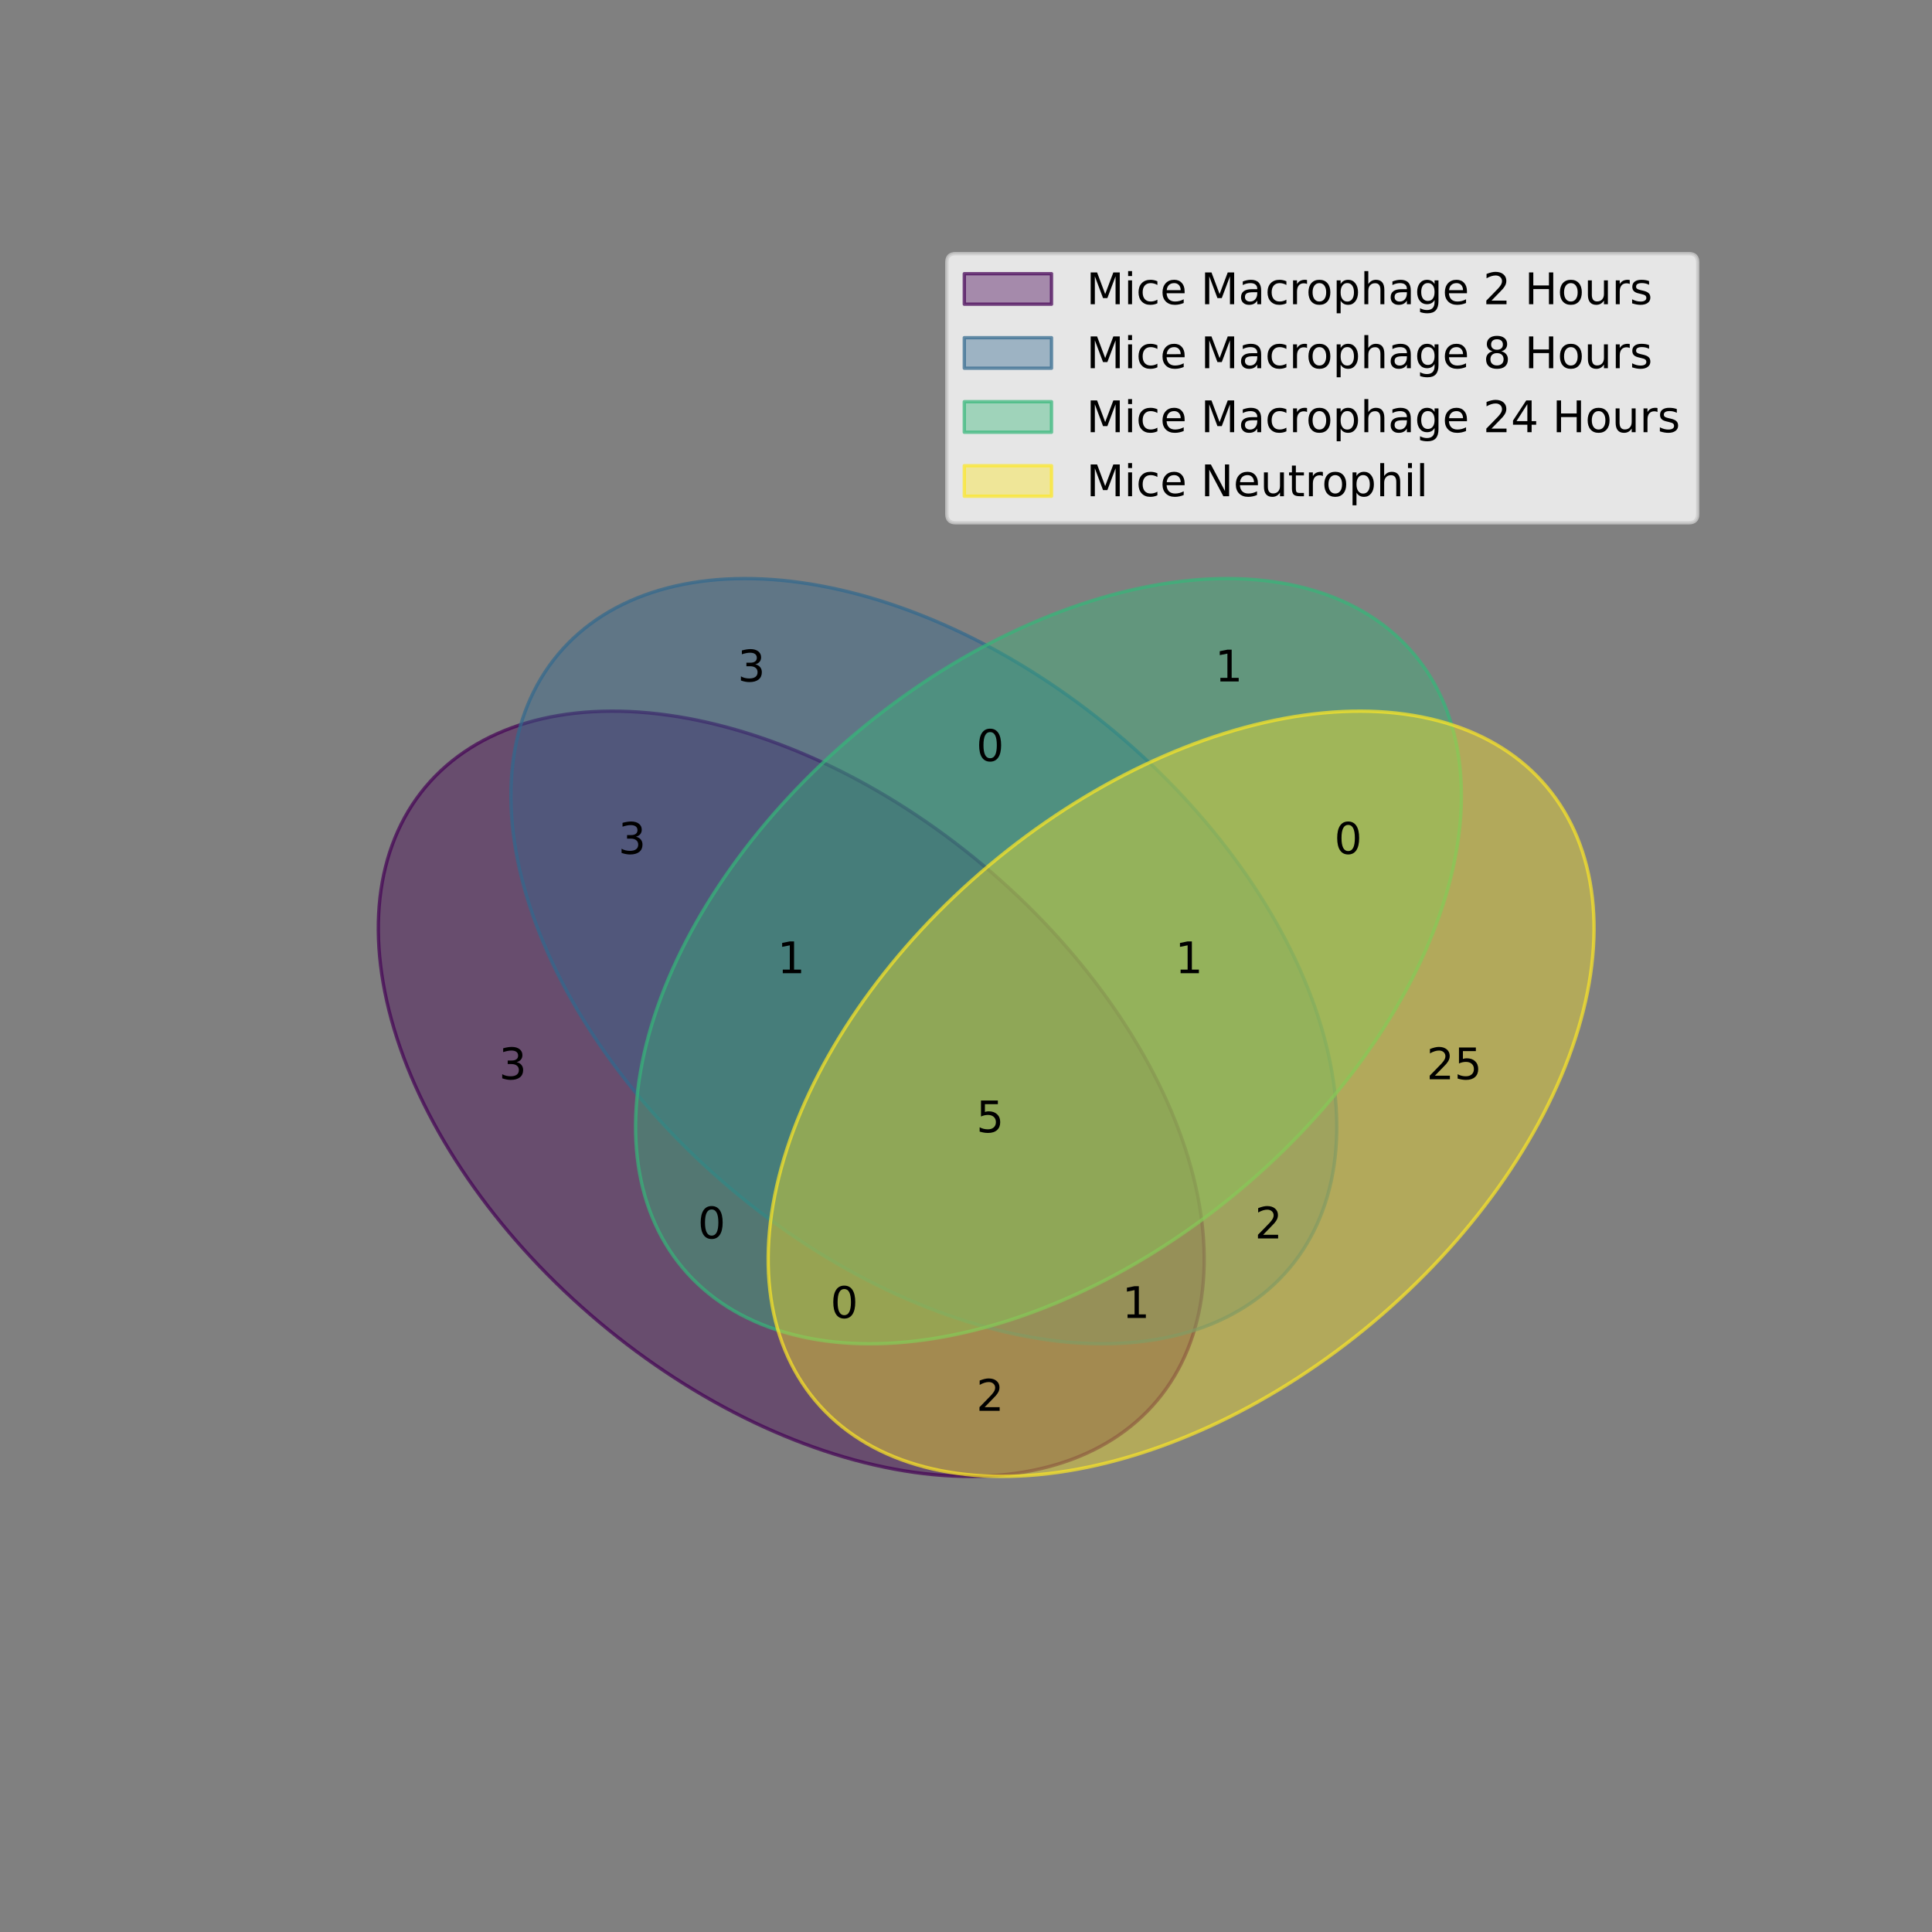 <?xml version="1.0" encoding="utf-8" standalone="no"?>
<!DOCTYPE svg PUBLIC "-//W3C//DTD SVG 1.1//EN"
  "http://www.w3.org/Graphics/SVG/1.1/DTD/svg11.dtd">
<!-- Created with matplotlib (https://matplotlib.org/) -->
<svg height="576pt" version="1.1" viewBox="0 0 576 576" width="576pt" xmlns="http://www.w3.org/2000/svg" xmlns:xlink="http://www.w3.org/1999/xlink">
 <rect x="0" y="0" width="576" height="576" fill="#808080" stroke="none"/>
 <defs>
  <style type="text/css">*{stroke-linecap:butt;stroke-linejoin:round;}</style>
 </defs>
 <g id="figure_1">
  <g id="patch_1">
   <path d="M 0 576 
L 576 576 
L 576 0 
L 0 0 
z
" style="fill:none;"/>
  </g>
  <g id="axes_1">
   <g id="patch_2">
    <path clip-path="url(#pcceff83d59)" d="M 293.076 257.953 
C 264.162 233.691 230.403 217.599 199.235 213.222 
C 168.068 208.844 142.035 216.539 126.871 234.61 
C 111.708 252.682 108.651 279.655 118.374 309.589 
C 128.097 339.523 149.806 369.974 178.72 394.236 
C 207.635 418.498 241.393 434.59 272.561 438.967 
C 303.729 443.345 329.761 435.65 344.925 417.579 
C 360.089 399.507 363.146 372.534 353.423 342.6 
C 343.699 312.666 321.99 282.215 293.076 257.953 
z
" style="fill:#440154;fill-opacity:0.4;stroke:#440154;stroke-linejoin:miter;stroke-opacity:0.7;"/>
   </g>
   <g id="patch_3">
    <path clip-path="url(#pcceff83d59)" d="M 332.61 218.418 
C 303.696 194.156 269.938 178.065 238.77 173.687 
C 207.602 169.31 181.57 177.004 166.406 195.076 
C 151.242 213.147 148.185 240.12 157.908 270.054 
C 167.631 299.988 189.341 330.44 218.255 354.702 
C 247.169 378.964 280.928 395.055 312.096 399.433 
C 343.263 403.81 369.296 396.116 384.46 378.044 
C 399.623 359.973 402.68 333 392.957 303.066 
C 383.234 273.132 361.525 242.68 332.61 218.418 
z
" style="fill:#31688e;fill-opacity:0.4;stroke:#31688e;stroke-linejoin:miter;stroke-opacity:0.7;"/>
   </g>
   <g id="patch_4">
    <path clip-path="url(#pcceff83d59)" d="M 369.773 354.702 
C 398.687 330.44 420.396 299.988 430.12 270.054 
C 439.843 240.12 436.786 213.147 421.622 195.076 
C 406.458 177.004 380.426 169.31 349.258 173.687 
C 318.09 178.065 284.332 194.156 255.417 218.418 
C 226.503 242.68 204.794 273.132 195.071 303.066 
C 185.348 333 188.405 359.973 203.568 378.044 
C 218.732 396.116 244.765 403.81 275.932 399.433 
C 307.1 395.055 340.859 378.964 369.773 354.702 
z
" style="fill:#35b779;fill-opacity:0.4;stroke:#35b779;stroke-linejoin:miter;stroke-opacity:0.7;"/>
   </g>
   <g id="patch_5">
    <path clip-path="url(#pcceff83d59)" d="M 409.307 394.236 
C 438.222 369.974 459.931 339.523 469.654 309.589 
C 479.377 279.655 476.32 252.682 461.157 234.61 
C 445.993 216.539 419.96 208.844 388.793 213.222 
C 357.625 217.599 323.866 233.691 294.952 257.953 
C 266.038 282.215 244.329 312.666 234.605 342.6 
C 224.882 372.534 227.939 399.507 243.103 417.579 
C 258.267 435.65 284.299 443.345 315.467 438.967 
C 346.635 434.59 380.393 418.498 409.307 394.236 
z
" style="fill:#fde725;fill-opacity:0.4;stroke:#fde725;stroke-linejoin:miter;stroke-opacity:0.7;"/>
   </g>
   <g id="matplotlib.axis_1"/>
   <g id="matplotlib.axis_2"/>
   <g id="text_1">
    <!-- 25 -->
    <g transform="translate(425.3 321.775)scale(0.13 -0.13)">
     <defs>
      <path d="M 19.188 8.297 
L 53.609 8.297 
L 53.609 0 
L 7.328 0 
L 7.328 8.297 
Q 12.938 14.109 22.625 23.891 
Q 32.328 33.688 34.812 36.531 
Q 39.547 41.844 41.422 45.531 
Q 43.312 49.219 43.312 52.781 
Q 43.312 58.594 39.234 62.25 
Q 35.156 65.922 28.609 65.922 
Q 23.969 65.922 18.812 64.312 
Q 13.672 62.703 7.812 59.422 
L 7.812 69.391 
Q 13.766 71.781 18.938 73 
Q 24.125 74.219 28.422 74.219 
Q 39.75 74.219 46.484 68.547 
Q 53.219 62.891 53.219 53.422 
Q 53.219 48.922 51.531 44.891 
Q 49.859 40.875 45.406 35.406 
Q 44.188 33.984 37.641 27.219 
Q 31.109 20.453 19.188 8.297 
z
" id="DejaVuSans-50"/>
      <path d="M 10.797 72.906 
L 49.516 72.906 
L 49.516 64.594 
L 19.828 64.594 
L 19.828 46.734 
Q 21.969 47.469 24.109 47.828 
Q 26.266 48.188 28.422 48.188 
Q 40.625 48.188 47.75 41.5 
Q 54.891 34.812 54.891 23.391 
Q 54.891 11.625 47.562 5.094 
Q 40.234 -1.422 26.906 -1.422 
Q 22.312 -1.422 17.547 -0.641 
Q 12.797 0.141 7.719 1.703 
L 7.719 11.625 
Q 12.109 9.234 16.797 8.062 
Q 21.484 6.891 26.703 6.891 
Q 35.156 6.891 40.078 11.328 
Q 45.016 15.766 45.016 23.391 
Q 45.016 31 40.078 35.438 
Q 35.156 39.891 26.703 39.891 
Q 22.75 39.891 18.812 39.016 
Q 14.891 38.141 10.797 36.281 
z
" id="DejaVuSans-53"/>
     </defs>
     <use xlink:href="#DejaVuSans-50"/>
     <use x="63.623" xlink:href="#DejaVuSans-53"/>
    </g>
   </g>
   <g id="text_2">
    <!-- 1 -->
    <g transform="translate(362.227 203.171)scale(0.13 -0.13)">
     <defs>
      <path d="M 12.406 8.297 
L 28.516 8.297 
L 28.516 63.922 
L 10.984 60.406 
L 10.984 69.391 
L 28.422 72.906 
L 38.281 72.906 
L 38.281 8.297 
L 54.391 8.297 
L 54.391 0 
L 12.406 0 
z
" id="DejaVuSans-49"/>
     </defs>
     <use xlink:href="#DejaVuSans-49"/>
    </g>
   </g>
   <g id="text_3">
    <!-- 0 -->
    <g transform="translate(397.808 254.566)scale(0.13 -0.13)">
     <defs>
      <path d="M 31.781 66.406 
Q 24.172 66.406 20.328 58.906 
Q 16.5 51.422 16.5 36.375 
Q 16.5 21.391 20.328 13.891 
Q 24.172 6.391 31.781 6.391 
Q 39.453 6.391 43.281 13.891 
Q 47.125 21.391 47.125 36.375 
Q 47.125 51.422 43.281 58.906 
Q 39.453 66.406 31.781 66.406 
z
M 31.781 74.219 
Q 44.047 74.219 50.516 64.516 
Q 56.984 54.828 56.984 36.375 
Q 56.984 17.969 50.516 8.266 
Q 44.047 -1.422 31.781 -1.422 
Q 19.531 -1.422 13.062 8.266 
Q 6.594 17.969 6.594 36.375 
Q 6.594 54.828 13.062 64.516 
Q 19.531 74.219 31.781 74.219 
z
" id="DejaVuSans-48"/>
     </defs>
     <use xlink:href="#DejaVuSans-48"/>
    </g>
   </g>
   <g id="text_4">
    <!-- 3 -->
    <g transform="translate(219.902 203.171)scale(0.13 -0.13)">
     <defs>
      <path d="M 40.578 39.312 
Q 47.656 37.797 51.625 33 
Q 55.609 28.219 55.609 21.188 
Q 55.609 10.406 48.188 4.484 
Q 40.766 -1.422 27.094 -1.422 
Q 22.516 -1.422 17.656 -0.516 
Q 12.797 0.391 7.625 2.203 
L 7.625 11.719 
Q 11.719 9.328 16.594 8.109 
Q 21.484 6.891 26.812 6.891 
Q 36.078 6.891 40.938 10.547 
Q 45.797 14.203 45.797 21.188 
Q 45.797 27.641 41.281 31.266 
Q 36.766 34.906 28.719 34.906 
L 20.219 34.906 
L 20.219 43.016 
L 29.109 43.016 
Q 36.375 43.016 40.234 45.922 
Q 44.094 48.828 44.094 54.297 
Q 44.094 59.906 40.109 62.906 
Q 36.141 65.922 28.719 65.922 
Q 24.656 65.922 20.016 65.031 
Q 15.375 64.156 9.812 62.312 
L 9.812 71.094 
Q 15.438 72.656 20.344 73.438 
Q 25.25 74.219 29.594 74.219 
Q 40.828 74.219 47.359 69.109 
Q 53.906 64.016 53.906 55.328 
Q 53.906 49.266 50.438 45.094 
Q 46.969 40.922 40.578 39.312 
z
" id="DejaVuSans-51"/>
     </defs>
     <use xlink:href="#DejaVuSans-51"/>
    </g>
   </g>
   <g id="text_5">
    <!-- 2 -->
    <g transform="translate(374.087 369.216)scale(0.13 -0.13)">
     <use xlink:href="#DejaVuSans-50"/>
    </g>
   </g>
   <g id="text_6">
    <!-- 0 -->
    <g transform="translate(291.064 226.892)scale(0.13 -0.13)">
     <use xlink:href="#DejaVuSans-48"/>
    </g>
   </g>
   <g id="text_7">
    <!-- 1 -->
    <g transform="translate(350.366 290.147)scale(0.13 -0.13)">
     <use xlink:href="#DejaVuSans-49"/>
    </g>
   </g>
   <g id="text_8">
    <!-- 3 -->
    <g transform="translate(148.74 321.775)scale(0.13 -0.13)">
     <use xlink:href="#DejaVuSans-51"/>
    </g>
   </g>
   <g id="text_9">
    <!-- 2 -->
    <g transform="translate(291.064 420.611)scale(0.13 -0.13)">
     <use xlink:href="#DejaVuSans-50"/>
    </g>
   </g>
   <g id="text_10">
    <!-- 0 -->
    <g transform="translate(208.042 369.216)scale(0.13 -0.13)">
     <use xlink:href="#DejaVuSans-48"/>
    </g>
   </g>
   <g id="text_11">
    <!-- 0 -->
    <g transform="translate(247.576 392.937)scale(0.13 -0.13)">
     <use xlink:href="#DejaVuSans-48"/>
    </g>
   </g>
   <g id="text_12">
    <!-- 3 -->
    <g transform="translate(184.321 254.566)scale(0.13 -0.13)">
     <use xlink:href="#DejaVuSans-51"/>
    </g>
   </g>
   <g id="text_13">
    <!-- 1 -->
    <g transform="translate(334.552 392.937)scale(0.13 -0.13)">
     <use xlink:href="#DejaVuSans-49"/>
    </g>
   </g>
   <g id="text_14">
    <!-- 1 -->
    <g transform="translate(231.763 290.147)scale(0.13 -0.13)">
     <use xlink:href="#DejaVuSans-49"/>
    </g>
   </g>
   <g id="text_15">
    <!-- 5 -->
    <g transform="translate(291.064 337.589)scale(0.13 -0.13)">
     <use xlink:href="#DejaVuSans-53"/>
    </g>
   </g>
   <g id="legend_1">
    <g id="patch_6">
     <path d="M 284.894 155.846 
L 503.54 155.846 
Q 506.14 155.846 506.14 153.246 
L 506.14 78.22 
Q 506.14 75.62 503.54 75.62 
L 284.894 75.62 
Q 282.294 75.62 282.294 78.22 
L 282.294 153.246 
Q 282.294 155.846 284.894 155.846 
z
" style="fill:#ffffff;opacity:0.8;stroke:#cccccc;stroke-linejoin:miter;"/>
    </g>
    <g id="patch_7">
     <path d="M 287.494 90.698 
L 313.494 90.698 
L 313.494 81.598 
L 287.494 81.598 
z
" style="fill:#440154;fill-opacity:0.4;stroke:#440154;stroke-linejoin:miter;stroke-opacity:0.7;"/>
    </g>
    <g id="text_16">
     <!-- Mice Macrophage 2 Hours -->
     <g transform="translate(323.894 90.698)scale(0.13 -0.13)">
      <defs>
       <path d="M 9.812 72.906 
L 24.516 72.906 
L 43.109 23.297 
L 61.812 72.906 
L 76.516 72.906 
L 76.516 0 
L 66.891 0 
L 66.891 64.016 
L 48.094 14.016 
L 38.188 14.016 
L 19.391 64.016 
L 19.391 0 
L 9.812 0 
z
" id="DejaVuSans-77"/>
       <path d="M 9.422 54.688 
L 18.406 54.688 
L 18.406 0 
L 9.422 0 
z
M 9.422 75.984 
L 18.406 75.984 
L 18.406 64.594 
L 9.422 64.594 
z
" id="DejaVuSans-105"/>
       <path d="M 48.781 52.594 
L 48.781 44.188 
Q 44.969 46.297 41.141 47.344 
Q 37.312 48.391 33.406 48.391 
Q 24.656 48.391 19.812 42.844 
Q 14.984 37.312 14.984 27.297 
Q 14.984 17.281 19.812 11.734 
Q 24.656 6.203 33.406 6.203 
Q 37.312 6.203 41.141 7.25 
Q 44.969 8.297 48.781 10.406 
L 48.781 2.094 
Q 45.016 0.344 40.984 -0.531 
Q 36.969 -1.422 32.422 -1.422 
Q 20.062 -1.422 12.781 6.344 
Q 5.516 14.109 5.516 27.297 
Q 5.516 40.672 12.859 48.328 
Q 20.219 56 33.016 56 
Q 37.156 56 41.109 55.141 
Q 45.062 54.297 48.781 52.594 
z
" id="DejaVuSans-99"/>
       <path d="M 56.203 29.594 
L 56.203 25.203 
L 14.891 25.203 
Q 15.484 15.922 20.484 11.062 
Q 25.484 6.203 34.422 6.203 
Q 39.594 6.203 44.453 7.469 
Q 49.312 8.734 54.109 11.281 
L 54.109 2.781 
Q 49.266 0.734 44.188 -0.344 
Q 39.109 -1.422 33.891 -1.422 
Q 20.797 -1.422 13.156 6.188 
Q 5.516 13.812 5.516 26.812 
Q 5.516 40.234 12.766 48.109 
Q 20.016 56 32.328 56 
Q 43.359 56 49.781 48.891 
Q 56.203 41.797 56.203 29.594 
z
M 47.219 32.234 
Q 47.125 39.594 43.094 43.984 
Q 39.062 48.391 32.422 48.391 
Q 24.906 48.391 20.391 44.141 
Q 15.875 39.891 15.188 32.172 
z
" id="DejaVuSans-101"/>
       <path id="DejaVuSans-32"/>
       <path d="M 34.281 27.484 
Q 23.391 27.484 19.188 25 
Q 14.984 22.516 14.984 16.5 
Q 14.984 11.719 18.141 8.906 
Q 21.297 6.109 26.703 6.109 
Q 34.188 6.109 38.703 11.406 
Q 43.219 16.703 43.219 25.484 
L 43.219 27.484 
z
M 52.203 31.203 
L 52.203 0 
L 43.219 0 
L 43.219 8.297 
Q 40.141 3.328 35.547 0.953 
Q 30.953 -1.422 24.312 -1.422 
Q 15.922 -1.422 10.953 3.297 
Q 6 8.016 6 15.922 
Q 6 25.141 12.172 29.828 
Q 18.359 34.516 30.609 34.516 
L 43.219 34.516 
L 43.219 35.406 
Q 43.219 41.609 39.141 45 
Q 35.062 48.391 27.688 48.391 
Q 23 48.391 18.547 47.266 
Q 14.109 46.141 10.016 43.891 
L 10.016 52.203 
Q 14.938 54.109 19.578 55.047 
Q 24.219 56 28.609 56 
Q 40.484 56 46.344 49.844 
Q 52.203 43.703 52.203 31.203 
z
" id="DejaVuSans-97"/>
       <path d="M 41.109 46.297 
Q 39.594 47.172 37.812 47.578 
Q 36.031 48 33.891 48 
Q 26.266 48 22.188 43.047 
Q 18.109 38.094 18.109 28.812 
L 18.109 0 
L 9.078 0 
L 9.078 54.688 
L 18.109 54.688 
L 18.109 46.188 
Q 20.953 51.172 25.484 53.578 
Q 30.031 56 36.531 56 
Q 37.453 56 38.578 55.875 
Q 39.703 55.766 41.062 55.516 
z
" id="DejaVuSans-114"/>
       <path d="M 30.609 48.391 
Q 23.391 48.391 19.188 42.75 
Q 14.984 37.109 14.984 27.297 
Q 14.984 17.484 19.156 11.844 
Q 23.344 6.203 30.609 6.203 
Q 37.797 6.203 41.984 11.859 
Q 46.188 17.531 46.188 27.297 
Q 46.188 37.016 41.984 42.703 
Q 37.797 48.391 30.609 48.391 
z
M 30.609 56 
Q 42.328 56 49.016 48.375 
Q 55.719 40.766 55.719 27.297 
Q 55.719 13.875 49.016 6.219 
Q 42.328 -1.422 30.609 -1.422 
Q 18.844 -1.422 12.172 6.219 
Q 5.516 13.875 5.516 27.297 
Q 5.516 40.766 12.172 48.375 
Q 18.844 56 30.609 56 
z
" id="DejaVuSans-111"/>
       <path d="M 18.109 8.203 
L 18.109 -20.797 
L 9.078 -20.797 
L 9.078 54.688 
L 18.109 54.688 
L 18.109 46.391 
Q 20.953 51.266 25.266 53.625 
Q 29.594 56 35.594 56 
Q 45.562 56 51.781 48.094 
Q 58.016 40.188 58.016 27.297 
Q 58.016 14.406 51.781 6.484 
Q 45.562 -1.422 35.594 -1.422 
Q 29.594 -1.422 25.266 0.953 
Q 20.953 3.328 18.109 8.203 
z
M 48.688 27.297 
Q 48.688 37.203 44.609 42.844 
Q 40.531 48.484 33.406 48.484 
Q 26.266 48.484 22.188 42.844 
Q 18.109 37.203 18.109 27.297 
Q 18.109 17.391 22.188 11.75 
Q 26.266 6.109 33.406 6.109 
Q 40.531 6.109 44.609 11.75 
Q 48.688 17.391 48.688 27.297 
z
" id="DejaVuSans-112"/>
       <path d="M 54.891 33.016 
L 54.891 0 
L 45.906 0 
L 45.906 32.719 
Q 45.906 40.484 42.875 44.328 
Q 39.844 48.188 33.797 48.188 
Q 26.516 48.188 22.312 43.547 
Q 18.109 38.922 18.109 30.906 
L 18.109 0 
L 9.078 0 
L 9.078 75.984 
L 18.109 75.984 
L 18.109 46.188 
Q 21.344 51.125 25.703 53.562 
Q 30.078 56 35.797 56 
Q 45.219 56 50.047 50.172 
Q 54.891 44.344 54.891 33.016 
z
" id="DejaVuSans-104"/>
       <path d="M 45.406 27.984 
Q 45.406 37.75 41.375 43.109 
Q 37.359 48.484 30.078 48.484 
Q 22.859 48.484 18.828 43.109 
Q 14.797 37.75 14.797 27.984 
Q 14.797 18.266 18.828 12.891 
Q 22.859 7.516 30.078 7.516 
Q 37.359 7.516 41.375 12.891 
Q 45.406 18.266 45.406 27.984 
z
M 54.391 6.781 
Q 54.391 -7.172 48.188 -13.984 
Q 42 -20.797 29.203 -20.797 
Q 24.469 -20.797 20.266 -20.094 
Q 16.062 -19.391 12.109 -17.922 
L 12.109 -9.188 
Q 16.062 -11.328 19.922 -12.344 
Q 23.781 -13.375 27.781 -13.375 
Q 36.625 -13.375 41.016 -8.766 
Q 45.406 -4.156 45.406 5.172 
L 45.406 9.625 
Q 42.625 4.781 38.281 2.391 
Q 33.938 0 27.875 0 
Q 17.828 0 11.672 7.656 
Q 5.516 15.328 5.516 27.984 
Q 5.516 40.672 11.672 48.328 
Q 17.828 56 27.875 56 
Q 33.938 56 38.281 53.609 
Q 42.625 51.219 45.406 46.391 
L 45.406 54.688 
L 54.391 54.688 
z
" id="DejaVuSans-103"/>
       <path d="M 9.812 72.906 
L 19.672 72.906 
L 19.672 43.016 
L 55.516 43.016 
L 55.516 72.906 
L 65.375 72.906 
L 65.375 0 
L 55.516 0 
L 55.516 34.719 
L 19.672 34.719 
L 19.672 0 
L 9.812 0 
z
" id="DejaVuSans-72"/>
       <path d="M 8.5 21.578 
L 8.5 54.688 
L 17.484 54.688 
L 17.484 21.922 
Q 17.484 14.156 20.5 10.266 
Q 23.531 6.391 29.594 6.391 
Q 36.859 6.391 41.078 11.031 
Q 45.312 15.672 45.312 23.688 
L 45.312 54.688 
L 54.297 54.688 
L 54.297 0 
L 45.312 0 
L 45.312 8.406 
Q 42.047 3.422 37.719 1 
Q 33.406 -1.422 27.688 -1.422 
Q 18.266 -1.422 13.375 4.438 
Q 8.5 10.297 8.5 21.578 
z
M 31.109 56 
z
" id="DejaVuSans-117"/>
       <path d="M 44.281 53.078 
L 44.281 44.578 
Q 40.484 46.531 36.375 47.5 
Q 32.281 48.484 27.875 48.484 
Q 21.188 48.484 17.844 46.438 
Q 14.5 44.391 14.5 40.281 
Q 14.5 37.156 16.891 35.375 
Q 19.281 33.594 26.516 31.984 
L 29.594 31.297 
Q 39.156 29.25 43.188 25.516 
Q 47.219 21.781 47.219 15.094 
Q 47.219 7.469 41.188 3.016 
Q 35.156 -1.422 24.609 -1.422 
Q 20.219 -1.422 15.453 -0.562 
Q 10.688 0.297 5.422 2 
L 5.422 11.281 
Q 10.406 8.688 15.234 7.391 
Q 20.062 6.109 24.812 6.109 
Q 31.156 6.109 34.562 8.281 
Q 37.984 10.453 37.984 14.406 
Q 37.984 18.062 35.516 20.016 
Q 33.062 21.969 24.703 23.781 
L 21.578 24.516 
Q 13.234 26.266 9.516 29.906 
Q 5.812 33.547 5.812 39.891 
Q 5.812 47.609 11.281 51.797 
Q 16.75 56 26.812 56 
Q 31.781 56 36.172 55.266 
Q 40.578 54.547 44.281 53.078 
z
" id="DejaVuSans-115"/>
      </defs>
      <use xlink:href="#DejaVuSans-77"/>
      <use x="86.279" xlink:href="#DejaVuSans-105"/>
      <use x="114.062" xlink:href="#DejaVuSans-99"/>
      <use x="169.043" xlink:href="#DejaVuSans-101"/>
      <use x="230.566" xlink:href="#DejaVuSans-32"/>
      <use x="262.354" xlink:href="#DejaVuSans-77"/>
      <use x="348.633" xlink:href="#DejaVuSans-97"/>
      <use x="409.912" xlink:href="#DejaVuSans-99"/>
      <use x="464.893" xlink:href="#DejaVuSans-114"/>
      <use x="503.756" xlink:href="#DejaVuSans-111"/>
      <use x="564.938" xlink:href="#DejaVuSans-112"/>
      <use x="628.414" xlink:href="#DejaVuSans-104"/>
      <use x="691.793" xlink:href="#DejaVuSans-97"/>
      <use x="753.072" xlink:href="#DejaVuSans-103"/>
      <use x="816.549" xlink:href="#DejaVuSans-101"/>
      <use x="878.072" xlink:href="#DejaVuSans-32"/>
      <use x="909.859" xlink:href="#DejaVuSans-50"/>
      <use x="973.482" xlink:href="#DejaVuSans-32"/>
      <use x="1005.27" xlink:href="#DejaVuSans-72"/>
      <use x="1080.465" xlink:href="#DejaVuSans-111"/>
      <use x="1141.646" xlink:href="#DejaVuSans-117"/>
      <use x="1205.025" xlink:href="#DejaVuSans-114"/>
      <use x="1246.139" xlink:href="#DejaVuSans-115"/>
     </g>
    </g>
    <g id="patch_8">
     <path d="M 287.494 109.78 
L 313.494 109.78 
L 313.494 100.68 
L 287.494 100.68 
z
" style="fill:#31688e;fill-opacity:0.4;stroke:#31688e;stroke-linejoin:miter;stroke-opacity:0.7;"/>
    </g>
    <g id="text_17">
     <!-- Mice Macrophage 8 Hours -->
     <g transform="translate(323.894 109.78)scale(0.13 -0.13)">
      <defs>
       <path d="M 31.781 34.625 
Q 24.75 34.625 20.719 30.859 
Q 16.703 27.094 16.703 20.516 
Q 16.703 13.922 20.719 10.156 
Q 24.75 6.391 31.781 6.391 
Q 38.812 6.391 42.859 10.172 
Q 46.922 13.969 46.922 20.516 
Q 46.922 27.094 42.891 30.859 
Q 38.875 34.625 31.781 34.625 
z
M 21.922 38.812 
Q 15.578 40.375 12.031 44.719 
Q 8.5 49.078 8.5 55.328 
Q 8.5 64.062 14.719 69.141 
Q 20.953 74.219 31.781 74.219 
Q 42.672 74.219 48.875 69.141 
Q 55.078 64.062 55.078 55.328 
Q 55.078 49.078 51.531 44.719 
Q 48 40.375 41.703 38.812 
Q 48.828 37.156 52.797 32.312 
Q 56.781 27.484 56.781 20.516 
Q 56.781 9.906 50.312 4.234 
Q 43.844 -1.422 31.781 -1.422 
Q 19.734 -1.422 13.25 4.234 
Q 6.781 9.906 6.781 20.516 
Q 6.781 27.484 10.781 32.312 
Q 14.797 37.156 21.922 38.812 
z
M 18.312 54.391 
Q 18.312 48.734 21.844 45.562 
Q 25.391 42.391 31.781 42.391 
Q 38.141 42.391 41.719 45.562 
Q 45.312 48.734 45.312 54.391 
Q 45.312 60.062 41.719 63.234 
Q 38.141 66.406 31.781 66.406 
Q 25.391 66.406 21.844 63.234 
Q 18.312 60.062 18.312 54.391 
z
" id="DejaVuSans-56"/>
      </defs>
      <use xlink:href="#DejaVuSans-77"/>
      <use x="86.279" xlink:href="#DejaVuSans-105"/>
      <use x="114.062" xlink:href="#DejaVuSans-99"/>
      <use x="169.043" xlink:href="#DejaVuSans-101"/>
      <use x="230.566" xlink:href="#DejaVuSans-32"/>
      <use x="262.354" xlink:href="#DejaVuSans-77"/>
      <use x="348.633" xlink:href="#DejaVuSans-97"/>
      <use x="409.912" xlink:href="#DejaVuSans-99"/>
      <use x="464.893" xlink:href="#DejaVuSans-114"/>
      <use x="503.756" xlink:href="#DejaVuSans-111"/>
      <use x="564.938" xlink:href="#DejaVuSans-112"/>
      <use x="628.414" xlink:href="#DejaVuSans-104"/>
      <use x="691.793" xlink:href="#DejaVuSans-97"/>
      <use x="753.072" xlink:href="#DejaVuSans-103"/>
      <use x="816.549" xlink:href="#DejaVuSans-101"/>
      <use x="878.072" xlink:href="#DejaVuSans-32"/>
      <use x="909.859" xlink:href="#DejaVuSans-56"/>
      <use x="973.482" xlink:href="#DejaVuSans-32"/>
      <use x="1005.27" xlink:href="#DejaVuSans-72"/>
      <use x="1080.465" xlink:href="#DejaVuSans-111"/>
      <use x="1141.646" xlink:href="#DejaVuSans-117"/>
      <use x="1205.025" xlink:href="#DejaVuSans-114"/>
      <use x="1246.139" xlink:href="#DejaVuSans-115"/>
     </g>
    </g>
    <g id="patch_9">
     <path d="M 287.494 128.861 
L 313.494 128.861 
L 313.494 119.761 
L 287.494 119.761 
z
" style="fill:#35b779;fill-opacity:0.4;stroke:#35b779;stroke-linejoin:miter;stroke-opacity:0.7;"/>
    </g>
    <g id="text_18">
     <!-- Mice Macrophage 24 Hours -->
     <g transform="translate(323.894 128.861)scale(0.13 -0.13)">
      <defs>
       <path d="M 37.797 64.312 
L 12.891 25.391 
L 37.797 25.391 
z
M 35.203 72.906 
L 47.609 72.906 
L 47.609 25.391 
L 58.016 25.391 
L 58.016 17.188 
L 47.609 17.188 
L 47.609 0 
L 37.797 0 
L 37.797 17.188 
L 4.891 17.188 
L 4.891 26.703 
z
" id="DejaVuSans-52"/>
      </defs>
      <use xlink:href="#DejaVuSans-77"/>
      <use x="86.279" xlink:href="#DejaVuSans-105"/>
      <use x="114.062" xlink:href="#DejaVuSans-99"/>
      <use x="169.043" xlink:href="#DejaVuSans-101"/>
      <use x="230.566" xlink:href="#DejaVuSans-32"/>
      <use x="262.354" xlink:href="#DejaVuSans-77"/>
      <use x="348.633" xlink:href="#DejaVuSans-97"/>
      <use x="409.912" xlink:href="#DejaVuSans-99"/>
      <use x="464.893" xlink:href="#DejaVuSans-114"/>
      <use x="503.756" xlink:href="#DejaVuSans-111"/>
      <use x="564.938" xlink:href="#DejaVuSans-112"/>
      <use x="628.414" xlink:href="#DejaVuSans-104"/>
      <use x="691.793" xlink:href="#DejaVuSans-97"/>
      <use x="753.072" xlink:href="#DejaVuSans-103"/>
      <use x="816.549" xlink:href="#DejaVuSans-101"/>
      <use x="878.072" xlink:href="#DejaVuSans-32"/>
      <use x="909.859" xlink:href="#DejaVuSans-50"/>
      <use x="973.482" xlink:href="#DejaVuSans-52"/>
      <use x="1037.105" xlink:href="#DejaVuSans-32"/>
      <use x="1068.893" xlink:href="#DejaVuSans-72"/>
      <use x="1144.088" xlink:href="#DejaVuSans-111"/>
      <use x="1205.27" xlink:href="#DejaVuSans-117"/>
      <use x="1268.648" xlink:href="#DejaVuSans-114"/>
      <use x="1309.762" xlink:href="#DejaVuSans-115"/>
     </g>
    </g>
    <g id="patch_10">
     <path d="M 287.494 147.943 
L 313.494 147.943 
L 313.494 138.843 
L 287.494 138.843 
z
" style="fill:#fde725;fill-opacity:0.4;stroke:#fde725;stroke-linejoin:miter;stroke-opacity:0.7;"/>
    </g>
    <g id="text_19">
     <!-- Mice Neutrophil -->
     <g transform="translate(323.894 147.943)scale(0.13 -0.13)">
      <defs>
       <path d="M 9.812 72.906 
L 23.094 72.906 
L 55.422 11.922 
L 55.422 72.906 
L 64.984 72.906 
L 64.984 0 
L 51.703 0 
L 19.391 60.984 
L 19.391 0 
L 9.812 0 
z
" id="DejaVuSans-78"/>
       <path d="M 18.312 70.219 
L 18.312 54.688 
L 36.812 54.688 
L 36.812 47.703 
L 18.312 47.703 
L 18.312 18.016 
Q 18.312 11.328 20.141 9.422 
Q 21.969 7.516 27.594 7.516 
L 36.812 7.516 
L 36.812 0 
L 27.594 0 
Q 17.188 0 13.234 3.875 
Q 9.281 7.766 9.281 18.016 
L 9.281 47.703 
L 2.688 47.703 
L 2.688 54.688 
L 9.281 54.688 
L 9.281 70.219 
z
" id="DejaVuSans-116"/>
       <path d="M 9.422 75.984 
L 18.406 75.984 
L 18.406 0 
L 9.422 0 
z
" id="DejaVuSans-108"/>
      </defs>
      <use xlink:href="#DejaVuSans-77"/>
      <use x="86.279" xlink:href="#DejaVuSans-105"/>
      <use x="114.062" xlink:href="#DejaVuSans-99"/>
      <use x="169.043" xlink:href="#DejaVuSans-101"/>
      <use x="230.566" xlink:href="#DejaVuSans-32"/>
      <use x="262.354" xlink:href="#DejaVuSans-78"/>
      <use x="337.158" xlink:href="#DejaVuSans-101"/>
      <use x="398.682" xlink:href="#DejaVuSans-117"/>
      <use x="462.061" xlink:href="#DejaVuSans-116"/>
      <use x="501.27" xlink:href="#DejaVuSans-114"/>
      <use x="540.133" xlink:href="#DejaVuSans-111"/>
      <use x="601.314" xlink:href="#DejaVuSans-112"/>
      <use x="664.791" xlink:href="#DejaVuSans-104"/>
      <use x="728.17" xlink:href="#DejaVuSans-105"/>
      <use x="755.953" xlink:href="#DejaVuSans-108"/>
     </g>
    </g>
   </g>
  </g>
 </g>
 <defs>
  <clipPath id="pcceff83d59">
   <rect height="434.88" width="434.88" x="77.76" y="69.12"/>
  </clipPath>
 </defs>
</svg>
